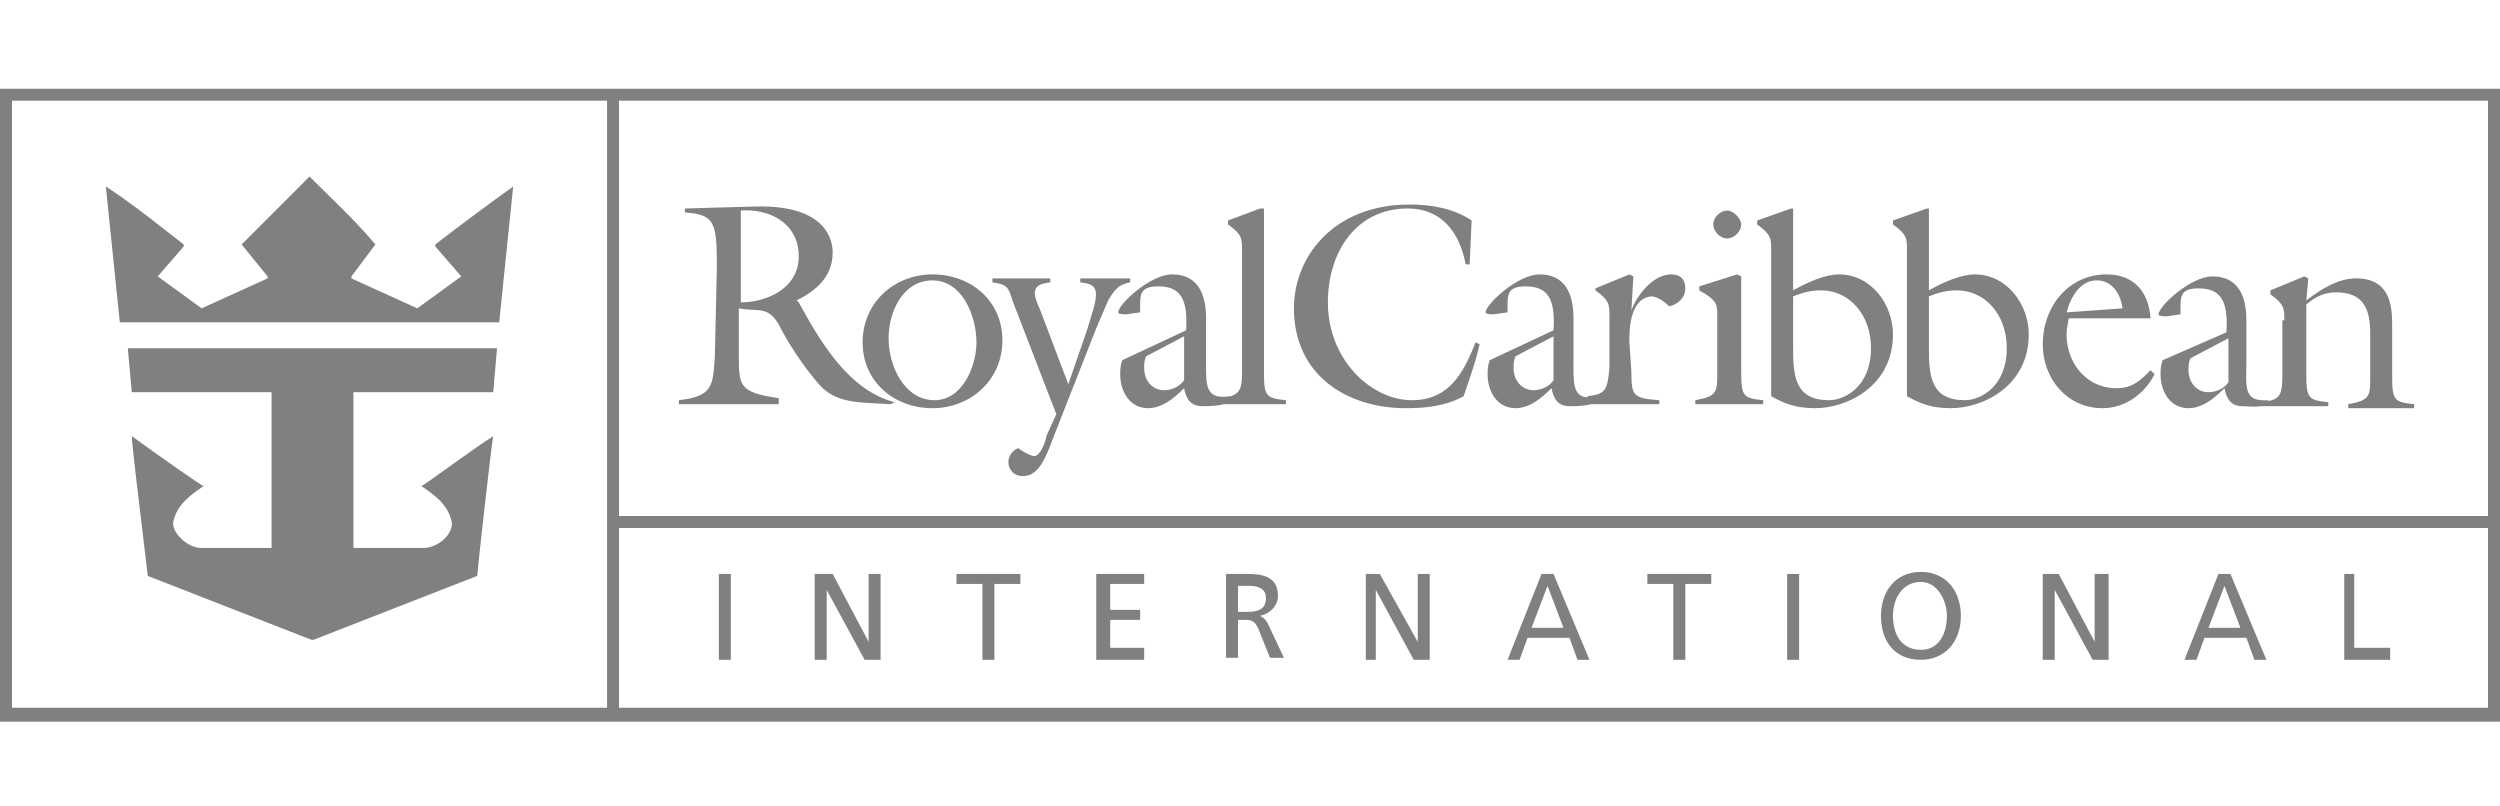 <svg width="310" height="100" viewBox="0 0 310 100" fill="none" xmlns="http://www.w3.org/2000/svg">
<path fill-rule="evenodd" clip-rule="evenodd" d="M0 89.49V11H310V89.49H0ZM1.486 87.757H75.272V12.486H1.486V87.757ZM76.757 87.757H308.514V65.473H76.757V87.757ZM76.757 63.987H308.514V12.486H76.757V63.987ZM90.623 81.813H89.137V71.166H90.623V81.813ZM101.022 71.166H103.251L107.708 79.584V71.166H109.193V81.813H107.212L102.508 73.147V81.813H101.022V71.166ZM118.602 72.404H121.821V81.813H123.307V72.404H126.525V71.166H118.602V72.404ZM135.934 71.166H141.877V72.404H137.667V75.623H141.381V76.861H137.667V80.327H141.877V81.813H135.934V71.166ZM154.752 75.87H153.514V72.651H155C156.238 72.651 156.981 73.147 156.981 74.137C156.981 75.375 156.238 75.87 154.752 75.87ZM154.505 71.166H152.029V81.565H153.514V76.861H154.257C155 76.861 155.495 76.861 155.99 77.851L157.476 81.565H159.209L157.228 77.356C156.981 76.861 156.733 76.613 156.238 76.365C157.476 76.118 158.466 75.127 158.466 73.889C158.466 71.413 156.486 71.166 154.505 71.166ZM169.361 71.166H171.094L175.799 79.584V71.166H177.285V81.813H175.304L170.599 73.147V81.813H169.361V71.166ZM189.912 77.851L191.893 72.651L193.874 77.851H189.912ZM192.636 71.166H191.15L186.941 81.813H188.426L189.417 79.089H194.617L195.607 81.813H197.093L192.636 71.166ZM207.492 72.404H204.273V71.166H212.196V72.404H208.978V81.813H207.492V72.404ZM223.091 81.813H221.605V71.166H223.091V81.813ZM238.195 80.575C240.424 80.575 241.414 78.594 241.414 76.365C241.414 74.384 240.176 72.156 238.195 72.156C235.967 72.156 234.729 74.137 234.729 76.365C234.729 78.594 235.719 80.575 238.195 80.575ZM238.195 70.918C241.414 70.918 243.147 73.394 243.147 76.365C243.147 79.584 241.166 81.813 238.195 81.813C234.976 81.813 233.243 79.584 233.243 76.365C233.243 73.394 234.976 70.918 238.195 70.918ZM255.28 71.166H253.299V81.813H254.784V73.147L259.489 81.813H261.47V71.166H259.736V79.584L255.28 71.166ZM275.831 72.651L273.85 77.851H277.812L275.831 72.651ZM275.088 71.166H276.574L281.031 81.813H279.545L278.554 79.089H273.355L272.364 81.813H270.879L275.088 71.166ZM291.925 71.166H290.687V81.813H296.381V80.327H291.925V71.166ZM38.379 21.892C39.056 22.57 39.748 23.247 40.444 23.927C42.549 25.986 44.689 28.078 46.55 30.311L43.578 34.273V34.52L51.749 38.234L57.197 34.273L53.978 30.559V30.311C57.197 27.835 60.168 25.607 63.634 23.131L61.901 39.968H14.857L13.123 23.131C15.779 24.838 18.144 26.691 20.553 28.577L20.553 28.577C21.288 29.153 22.027 29.732 22.78 30.311V30.559L19.561 34.273L25.008 38.234L33.179 34.52V34.273L29.96 30.311L38.379 21.892ZM61.632 43.186L61.654 42.939V43.186H61.632ZM15.847 43.186H61.632L61.159 48.634H43.826V67.947H52.492C54.473 67.947 56.454 65.966 55.959 64.48C55.464 62.499 53.73 61.261 52.245 60.271C52.362 60.271 53.757 59.271 55.483 58.034C57.4 56.66 59.725 54.993 61.159 54.081C60.911 55.319 59.178 70.918 59.178 71.413L38.874 79.337H38.627L18.323 71.413C18.323 71.337 18.134 69.771 17.873 67.606C17.288 62.767 16.342 54.937 16.342 54.081C19.066 56.062 25.009 60.271 25.256 60.271C23.77 61.261 22.037 62.499 21.542 64.48C21.047 65.718 23.028 67.947 25.009 67.947H33.675V48.634H16.342L15.847 43.186ZM91.861 37.492C95.08 37.492 99.041 35.758 99.041 31.797C99.041 27.587 95.327 25.854 91.861 26.102V37.492ZM88.89 33.035C88.89 27.587 88.642 26.597 84.928 26.349V25.854L93.594 25.607C102.508 25.359 103.251 29.816 103.251 31.302C103.251 34.273 101.27 36.006 98.794 37.244L99.041 37.492C101.765 42.444 105.232 48.386 110.926 49.872L110.431 50.119C109.868 50.082 109.327 50.056 108.807 50.031L108.807 50.031L108.807 50.03C105.902 49.89 103.655 49.781 101.765 47.891C99.537 45.415 97.556 42.196 96.813 40.71C95.722 38.528 94.764 38.483 93.351 38.417C92.841 38.393 92.271 38.366 91.613 38.234V43.929C91.613 47.891 91.613 48.634 96.565 49.377V50.119H84.185V49.624C88.313 49.139 88.393 47.938 88.628 44.389L88.642 44.177L88.89 33.035ZM110.184 41.948C110.184 38.73 111.917 34.768 115.631 34.768C119.345 34.768 121.079 39.225 121.079 42.444C121.079 45.415 119.345 49.624 115.879 49.624C112.165 49.624 110.184 45.415 110.184 41.948ZM106.965 42.444C106.965 47.396 110.927 50.615 115.631 50.615C120.336 50.615 124.298 47.148 124.298 42.196C124.298 37.244 120.336 34.025 115.631 34.025C110.927 34.025 106.965 37.492 106.965 42.444ZM125.535 37.244C125.04 35.511 124.792 35.263 123.059 35.016V34.52H130.239V35.016C127.611 35.254 128.211 36.646 128.923 38.3L129.001 38.482L132.468 47.643L134.696 41.206L134.851 40.717C136.213 36.414 136.58 35.254 133.953 35.016V34.52H140.144V35.016C138.658 35.263 138.163 36.006 137.42 37.244L135.934 40.71L130.487 54.576C129.249 58.043 128.259 59.033 126.773 59.033C125.783 59.033 125.04 58.29 125.04 57.3C125.04 56.557 125.535 55.814 126.278 55.567C126.525 55.814 127.763 56.557 128.259 56.557C129.001 56.557 129.744 54.576 129.744 54.081L130.982 51.357L125.535 37.244ZM141.877 45.663C141.877 45.167 141.877 44.672 142.125 44.177L146.829 41.701V47.148C146.334 47.891 145.343 48.386 144.353 48.386C142.867 48.386 141.877 47.148 141.877 45.663ZM143.61 35.511C146.334 35.511 147.324 36.996 147.077 40.958L139.153 44.672C138.906 45.415 138.906 45.91 138.906 46.405C138.906 48.634 140.144 50.615 142.372 50.615C144.105 50.615 145.591 49.377 146.829 48.139C147.077 49.377 147.572 50.367 149.057 50.367H149.058C149.715 50.367 150.483 50.367 151.286 50.222C151.443 50.194 151.601 50.16 151.76 50.119H159.457V49.624C156.981 49.377 156.734 49.129 156.734 46.158V25.854H156.238L152.277 27.34V27.835C154.01 29.073 154.01 29.568 154.01 31.054V46.158C154.01 47.939 153.852 48.771 152.524 49.16V49.129C149.526 49.59 149.535 47.903 149.55 45.069C149.551 44.86 149.553 44.645 149.553 44.425V39.472C149.553 36.501 148.562 34.025 145.343 34.025C142.62 34.025 138.658 37.739 138.658 38.73C138.658 38.977 139.401 38.977 139.648 38.977L141.382 38.73C141.382 38.56 141.38 38.395 141.378 38.237L141.378 38.234C141.359 36.544 141.348 35.511 143.61 35.511ZM187.684 45.663C187.684 45.167 187.684 44.672 187.931 44.177L192.636 41.701V47.148C192.141 47.891 191.15 48.386 190.16 48.386C188.674 48.386 187.684 47.148 187.684 45.663ZM189.169 35.511C191.893 35.511 192.883 36.996 192.636 40.958L184.712 44.672C184.465 45.415 184.465 45.91 184.465 46.405C184.465 48.634 185.703 50.615 187.931 50.615C189.665 50.615 191.15 49.377 192.388 48.139C192.636 49.377 193.131 50.367 194.617 50.367H194.617C195.403 50.367 196.345 50.367 197.319 50.119H205.759V49.624C202.54 49.377 202.292 49.129 202.292 46.158L202.045 42.444L202.045 42.427L202.044 42.395L202.043 42.334C202.028 41.453 201.949 36.984 204.768 36.749C205.511 36.749 206.501 37.492 206.997 37.987C207.987 37.739 208.978 36.996 208.978 35.758C208.978 34.52 208.235 34.025 207.244 34.025C205.016 34.025 203.035 36.501 202.292 38.482L202.54 34.273L202.045 34.025L197.835 35.758V36.006C199.569 37.244 199.569 37.739 199.569 39.225V45.663C199.321 48.386 199.073 48.881 196.845 49.129V49.269C195.087 49.181 195.097 47.468 195.109 45.069L195.111 44.783C195.111 44.665 195.112 44.545 195.112 44.425V39.472C195.112 36.501 194.121 34.025 190.903 34.025C188.179 34.025 184.217 37.739 184.217 38.73C184.217 38.977 184.96 38.977 185.208 38.977L186.941 38.73C186.941 38.56 186.939 38.395 186.937 38.237L186.937 38.234C186.918 36.544 186.907 35.511 189.169 35.511ZM182.236 32.787H181.741C180.998 28.825 178.77 25.854 174.561 25.854C168.123 25.854 164.657 31.301 164.657 37.492C164.657 44.672 170.104 49.624 175.056 49.624C179.76 49.624 181.494 46.158 182.979 42.444L183.474 42.691C183.08 44.468 182.527 46.087 181.943 47.8C181.795 48.236 181.644 48.677 181.494 49.129C179.265 50.367 176.789 50.614 174.313 50.614C166.885 50.614 160.447 46.405 160.447 38.234C160.447 31.797 165.399 25.359 174.808 25.359C177.532 25.359 180.256 25.854 182.484 27.34L182.236 32.787ZM271.374 45.91C271.374 45.415 271.374 44.92 271.621 44.424L276.326 41.948V47.396C275.831 48.138 274.84 48.634 273.85 48.634C272.364 48.634 271.374 47.396 271.374 45.91ZM272.612 35.758C275.335 35.758 276.326 37.244 276.078 41.206L268.155 44.672C267.907 45.415 267.907 45.91 267.907 46.405C267.907 48.634 269.145 50.614 271.374 50.614C273.107 50.614 274.593 49.376 275.831 48.138C276.078 49.376 276.573 50.367 278.059 50.367C278.303 50.367 278.547 50.382 278.794 50.397C279.301 50.428 279.823 50.46 280.392 50.367H288.706V49.872C286.23 49.624 285.983 49.376 285.983 46.405V37.739C287.221 36.749 288.211 36.253 289.697 36.253C293.935 36.253 293.919 39.612 293.907 42.071C293.906 42.198 293.906 42.322 293.906 42.444V46.653C293.906 49.129 293.906 49.624 291.182 50.119V50.614H299.353V50.119C296.877 49.872 296.629 49.624 296.629 46.653V40.215C296.629 37.987 296.382 34.52 292.173 34.52C289.944 34.52 287.963 35.758 285.983 37.244L286.23 34.52L285.735 34.273L281.526 36.006V36.501C283.259 37.739 283.259 38.234 283.259 39.72H283.011V46.405C283.011 48.711 282.834 49.419 281.278 49.733V49.624C278.459 49.841 278.489 48.348 278.539 45.812V45.81V45.809V45.808V45.807V45.806V45.805C278.547 45.447 278.554 45.069 278.554 44.672V39.72C278.554 36.749 277.564 34.273 274.345 34.273C271.621 34.273 267.66 37.987 267.66 38.977C267.66 39.225 268.402 39.225 268.65 39.225L270.383 38.977C270.383 38.806 270.382 38.641 270.38 38.481C270.361 36.792 270.349 35.758 272.612 35.758ZM214.177 29.568C214.92 29.568 215.91 28.825 215.91 27.835C215.91 27.092 214.92 26.102 214.177 26.102C213.434 26.102 212.444 26.845 212.444 27.835C212.444 28.578 213.187 29.568 214.177 29.568ZM210.216 49.624V50.119H218.634V49.624C216.158 49.377 215.91 49.129 215.91 46.158V34.273L215.415 34.025L210.711 35.511V36.006C212.939 37.244 212.939 37.739 212.939 39.225V46.158C212.939 48.634 212.939 49.129 210.216 49.624ZM239.185 43.186C239.185 46.653 239.433 49.624 243.642 49.624C245.623 49.624 248.842 47.891 248.842 43.186C248.842 38.977 246.118 36.006 242.652 36.006C241.414 36.006 240.423 36.254 239.185 36.749V43.186ZM236.462 31.054C236.462 29.568 236.462 29.073 234.728 27.835V27.34L238.938 25.854H239.185V36.006C240.919 35.016 243.147 34.025 244.88 34.025C248.842 34.025 251.566 37.739 251.566 41.453C251.566 47.891 245.871 50.615 241.909 50.615C239.681 50.615 238.195 50.119 236.462 49.129V31.054ZM226.805 49.624C222.596 49.624 222.348 46.653 222.348 43.186V36.749C223.586 36.254 224.577 36.006 225.815 36.006C229.281 36.006 232.005 38.977 232.005 43.186C232.005 47.891 228.786 49.624 226.805 49.624ZM217.891 27.835C219.625 29.073 219.625 29.568 219.625 31.054V49.129C221.358 50.119 222.843 50.615 225.072 50.615C229.034 50.615 234.728 47.891 234.728 41.453C234.728 37.739 232.005 34.025 228.043 34.025C226.31 34.025 224.081 35.016 222.348 36.006V25.854H222.101L217.891 27.34V27.835ZM263.203 38.234C262.955 36.501 261.965 34.768 259.984 34.768C258.003 34.768 256.765 36.749 256.27 38.73L263.203 38.234ZM256.27 40.958C256.022 44.672 258.498 48.139 262.46 48.139C264.441 48.139 265.431 47.148 266.669 45.91L267.164 46.405C265.926 48.881 263.45 50.615 260.727 50.615C256.27 50.615 253.299 46.901 253.299 42.691C253.299 37.987 256.518 34.025 261.222 34.025C264.441 34.025 266.422 36.006 266.669 39.472H256.518L256.27 40.958Z" fill="gray"/>
</svg>
